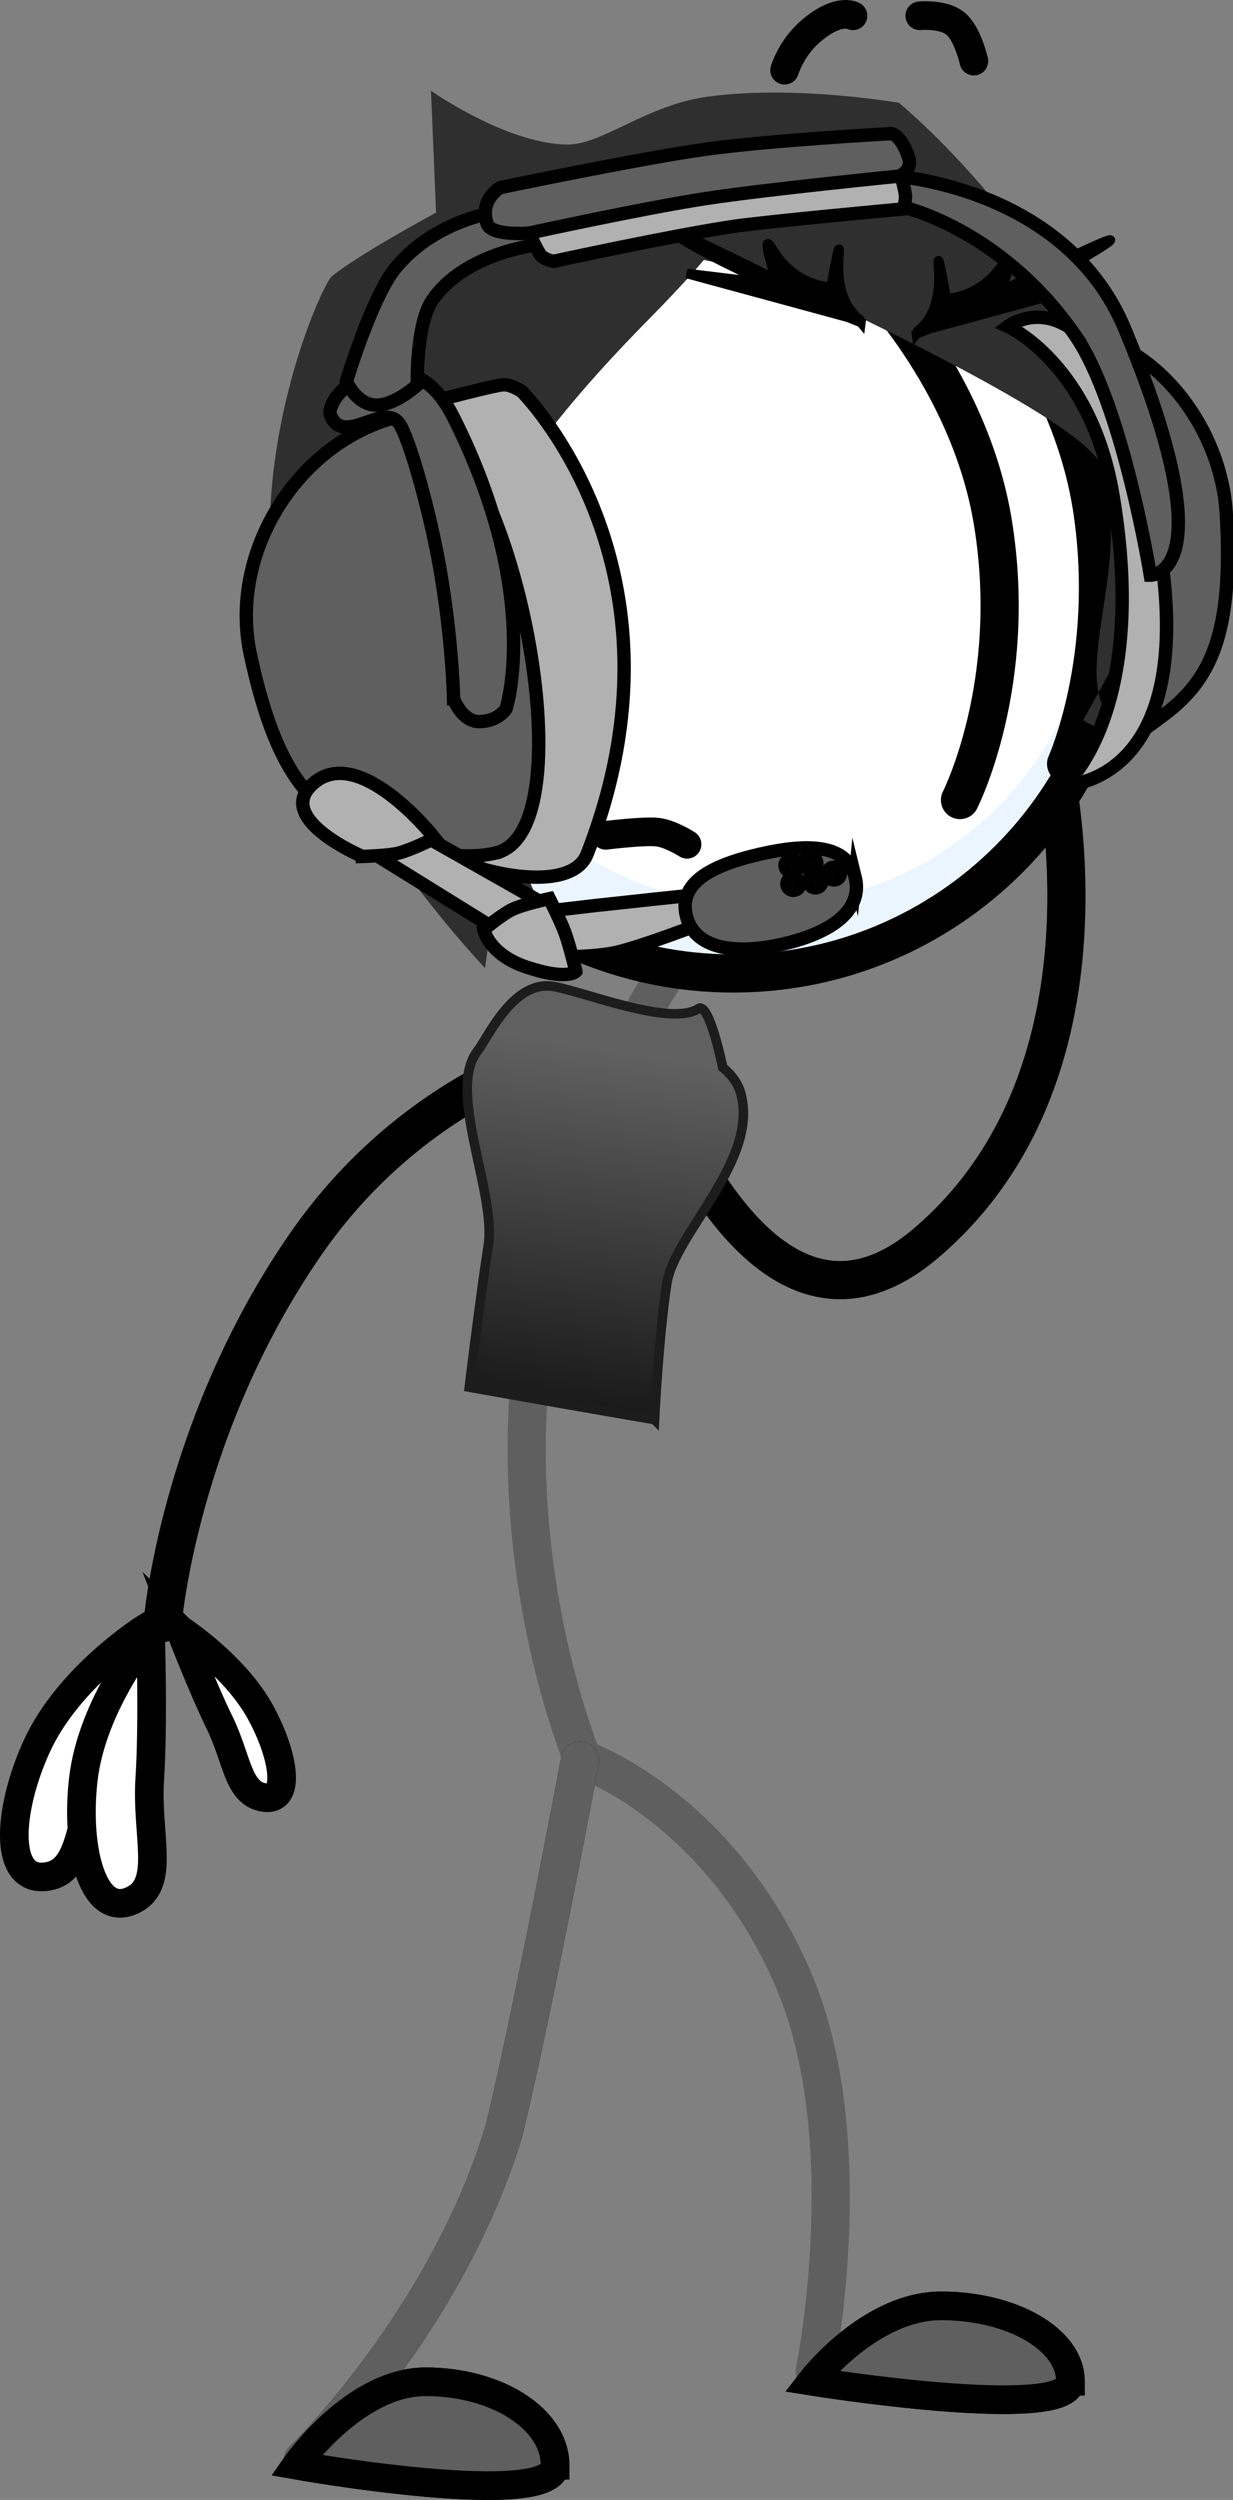 <svg version="1.1" xmlns="http://www.w3.org/2000/svg" xmlns:xlink="http://www.w3.org/1999/xlink" width="64.595" height="130.944" viewBox="0,0,64.595,130.944"><rect x="0" y="0" width="64.595" height="130.944" fill="#808080" stroke="none"/><defs><linearGradient x1="236.796" y1="193.33" x2="233.925" y2="211.885" gradientUnits="userSpaceOnUse" id="color-1"><stop offset="0" stop-color="#606060"/><stop offset="1" stop-color="#191919"/></linearGradient></defs><g transform="translate(-204.68,-138.306)"><g data-paper-data="{&quot;isPaintingLayer&quot;:true}" fill-rule="nonzero" stroke-linejoin="miter" stroke-miterlimit="10" stroke-dasharray="" stroke-dashoffset="0" style="mix-blend-mode: normal"><path d="M247.362,262.528c0,0 2.473,-12.056 -1.082,-20.447c-3.867,-9.128 -11.075,-11.632 -11.075,-11.632c0,0 -5.123,-12.122 -1.828,-25.725c3.176,-13.108 8.16,-17.928 8.16,-17.928" fill="none" stroke="#5f5f5f" stroke-width="2" stroke-linecap="round"/><path d="M259.699,177.47c0,0 4.318,16.761 -6.526,25.967c-9.303,7.898 -15.141,-11.116 -15.141,-11.116c0,0 -10.463,1.172 -17.38,11.212c-6.627,9.619 -7.453,19.788 -7.453,19.788" fill="none" stroke="#000000" stroke-width="2" stroke-linecap="round"/><path d="M263.513,168.872c0,11.279 -9.144,20.423 -20.423,20.423c-11.279,0 -20.423,-9.144 -20.423,-20.423c0,-11.279 9.144,-20.423 20.423,-20.423c11.279,0 20.423,9.144 20.423,20.423z" fill="#ebf5ff" stroke="#000000" stroke-width="2" stroke-linecap="butt"/><path d="M262.088,168.159c0,9.705 -7.868,17.573 -17.573,17.573c-9.705,0 -17.573,-7.868 -17.573,-17.573c0,-9.705 7.868,-17.573 17.573,-17.573c9.705,0 17.573,7.868 17.573,17.573z" fill="#ffffff" stroke="none" stroke-width="0" stroke-linecap="butt"/><path d="M245.784,141.983c0,0 0.338,-1.144 1.335,-2.014c1.475,-1.288 2.248,-0.835 2.248,-0.835" fill="none" stroke="#000000" stroke-width="1.5" stroke-linecap="round"/><path d="M252.866,139.133c0,0 1.239,-0.121 1.878,0.415c0.639,0.536 0.955,1.96 0.955,1.96" fill="none" stroke="#000000" stroke-width="1.5" stroke-linecap="round"/><path d="M249.985,152.715c0,0 5.465,5.365 6.707,12.937c1.389,8.466 -1.72,14.56 -1.72,14.56" fill="none" stroke="#000000" stroke-width="2" stroke-linecap="round"/><path d="M236.409,182.06c0,0 1.977,-0.248 2.712,-0.167c0.682,0.075 1.553,0.637 1.553,0.637" fill="none" stroke="#000000" stroke-width="1.5" stroke-linecap="round"/><path d="M235.063,230.526c0,0 -2.458,13.135 -3.981,19.397c-3.038,10.011 -10.535,17.249 -10.535,17.249" fill="none" stroke="#000000" stroke-width="2" stroke-linecap="round"/><path d="M233.756,267.428c0,2.412 -13.557,0 -13.557,0c0,0 3.035,-4.367 6.779,-4.367c3.744,0 6.779,1.955 6.779,4.367z" fill="#9a5e4f" stroke="#000000" stroke-width="1.5" stroke-linecap="butt"/><path d="M260.756,263.031c0,2.179 -13.557,0 -13.557,0c0,0 3.035,-3.946 6.779,-3.946c3.744,0 6.779,1.767 6.779,3.946z" fill="#9a5e4f" stroke="#000000" stroke-width="1.5" stroke-linecap="butt"/><path d="M209.924,230.825c-1.098,2.776 -0.882,5.469 -2.764,5.768c-2.328,0.37 -2.092,-3.437 -0.561,-6.804c1.676,-3.686 5.709,-6.211 5.709,-6.211c0,0 -1.286,4.471 -2.384,7.246z" fill="#ffffff" stroke="#000000" stroke-width="1.5" stroke-linecap="butt"/><path d="M212.526,231.475c-0.191,2.979 0.842,5.476 -0.857,6.339c-2.101,1.068 -3.047,-2.628 -2.625,-6.302c0.462,-4.023 3.523,-7.665 3.523,-7.665c0,0 0.151,4.65 -0.041,7.628z" fill="#ffffff" stroke="#000000" stroke-width="1.5" stroke-linecap="butt"/><path d="M214.115,223.667c0,0 2.859,1.845 4.219,4.338c1.243,2.278 1.649,4.784 0.07,4.431c-1.277,-0.285 -1.309,-2.039 -2.224,-3.91c-0.915,-1.87 -2.066,-4.86 -2.066,-4.86z" data-paper-data="{&quot;index&quot;:null}" fill="#ffffff" stroke="#000000" stroke-width="1.5" stroke-linecap="butt"/><path d="M256.52,153.38c0,0 4.395,4.865 5.394,11.731c1.117,7.677 -1.383,13.204 -1.383,13.204" fill="none" stroke="#000000" stroke-width="2" stroke-linecap="round"/><path d="M235.063,230.526c0,0 -2.458,13.135 -3.981,19.397c-3.038,10.011 -10.535,17.249 -10.535,17.249" fill="none" stroke="#5f5f5f" stroke-width="2" stroke-linecap="round"/><path d="M233.756,267.428c0,2.412 -13.557,0 -13.557,0c0,0 3.035,-4.367 6.779,-4.367c3.744,0 6.779,1.955 6.779,4.367z" fill="#5f5f5f" stroke="#000000" stroke-width="1.5" stroke-linecap="butt"/><path d="M260.756,263.031c0,2.179 -13.557,0 -13.557,0c0,0 3.035,-3.946 6.779,-3.946c3.744,0 6.779,1.767 6.779,3.946z" fill="#5f5f5f" stroke="#000000" stroke-width="1.5" stroke-linecap="butt"/><path d="M230.091,189.014c0,0 -10.081,-10.575 -11.132,-19.88c-0.928,-8.211 2.631,-15.965 3.106,-16.355c1.398,-1.149 5.459,-3.335 5.459,-3.335l-0.266,-6.385c0,0 3.881,2.737 7.082,2.82c1.864,0.048 4.165,-2.063 7.396,-2.508c4.591,-0.632 10.041,0.322 10.041,0.322c0,0 3.1,2.553 6.072,6.516c2.749,3.666 5.353,8.647 6.153,11.331c0.28,0.939 1.726,3.4 1.922,6.134c0.225,3.137 -0.83,6.594 -1.016,7.893c-0.262,1.822 -1.494,-3.137 -1.494,-3.137l-1.987,3.597c0,0 1.81,1.264 0.965,-0.879c-1.059,-2.686 1.503,-7.906 0.022,-12.369c-0.743,-2.238 -12.226,-7.589 -14.779,-8.885c-2.644,-1.343 -6.085,-1.97 -6.085,-1.97c0,0 -0.822,1.016 -2.803,3.026c-3.405,3.455 -8.956,9.466 -10.4,15.546c-1.58,6.652 5.429,14.425 4.744,16.478c-0.593,1.779 -2.355,-2.632 -2.355,-2.632z" data-paper-data="{&quot;index&quot;:null}" fill="#2f2f2f" stroke="none" stroke-width="0" stroke-linecap="butt"/><path d="M249.781,155.197c0,0 -6.792,-2.636 -9.848,-4.662c-1.884,-1.249 5.392,2.411 5.392,2.411c0,0 -0.876,-2.747 -0.183,-1.589c1.196,1.996 3.081,1.986 3.081,1.986c0,0 0.515,-3.007 0.404,-1.617c-0.217,2.719 1.227,3.405 1.227,3.405l-9.189,-2.499l7.741,0.932l1.375,1.634z" data-paper-data="{&quot;index&quot;:null}" fill="#000000" stroke="#000000" stroke-width="0.5" stroke-linecap="round"/><path d="M238.971,212.666c0,0 -3.328,-0.575 -4.876,-0.846c-1.677,-0.294 -4.831,-0.855 -4.831,-0.855c0,0 0.57,-4.675 0.998,-7.442c0.421,-2.722 -2.178,-8.078 -0.577,-10.152c0.573,-0.742 1.876,-3.721 3.954,-3.4c1.548,0.239 6.153,2.13 7.632,1.166c0.572,-0.373 1.272,3.082 1.272,3.082c0,0 0.692,0.511 0.924,1.284c1.053,3.507 -3.448,7.412 -3.85,10.012c-0.443,2.864 -0.646,7.151 -0.646,7.151z" data-paper-data="{&quot;index&quot;:null}" fill="url(#color-1)" stroke="#1c1c1c" stroke-width="0.5" stroke-linecap="butt"/><path d="M252.695,155.797l1.375,-1.634l7.741,-0.932l-9.189,2.499c0,0 1.444,-0.686 1.227,-3.405c-0.111,-1.39 0.404,1.617 0.404,1.617c0,0 1.885,0.009 3.081,-1.986c0.694,-1.158 -0.183,1.589 -0.183,1.589c0,0 7.276,-3.659 5.392,-2.411c-3.056,2.026 -9.848,4.662 -9.848,4.662z" data-paper-data="{&quot;index&quot;:null}" fill="#000000" stroke="#000000" stroke-width="0.5" stroke-linecap="round"/><g data-paper-data="{&quot;index&quot;:null}" stroke="#000000" stroke-width="0.7" stroke-linecap="butt"><path d="M262.429,177.428c1.407,-2.296 2.501,-6.059 2.184,-9.674c-0.405,-4.617 -3.124,-8.985 -4.532,-11.075c-0.506,-0.751 -2.744,-1.345 -1.978,-1.359c2.476,-0.046 4.859,0.564 6.765,2.069c2.281,1.801 3.872,4.765 4.055,7.821c0.376,6.285 -0.826,8.693 -3.226,10.511c-1.699,1.288 -5.479,3.85 -5.479,3.85c0,0 1.479,-0.95 2.21,-2.144z" data-paper-data="{&quot;index&quot;:null}" fill="#5f5f5f"/><path d="M265.37,166.576c2.206,12.817 -4.9,12.859 -4.9,12.859c0,0 4.446,-3.797 2.511,-15.225c-1.163,-6.867 -5.5,-8.806 -5.5,-8.806c0,0 5.276,-4.012 7.889,11.173z" data-paper-data="{&quot;index&quot;:null}" fill="#b1b1b1"/><path d="M260.998,155.858c-3.933,-5.675 -9.169,-6.748 -9.169,-6.748l-0.159,-1.56c0,0 8.859,0.597 11.936,7.988c5.402,12.976 1.338,12.898 1.338,12.898c0,0 -1.437,-8.957 -3.947,-12.578z" data-paper-data="{&quot;index&quot;:null}" fill="#5f5f5f"/><path d="M230.379,183.932c-1.397,-0.344 -2.49,-0.97 -2.49,-0.97l-1.603,-23.333c0,0 3.737,-1.025 4.707,-1.165c0.419,-0.06 1.015,0.339 1.015,0.339c0,0 9.287,9.219 3.433,24.232c-0.577,1.479 -3.099,1.38 -5.062,0.896z" data-paper-data="{&quot;index&quot;:null}" fill="#b1b1b1"/><path d="M230.645,182.987c-2.191,0.506 -4.963,-0.353 -6.947,-1.17c-2.803,-1.153 -4.603,-3.159 -5.904,-9.243c-1.162,-5.431 2.601,-11.254 7.887,-12.475c5.286,-1.22 10.25,21.667 4.964,22.887z" data-paper-data="{&quot;index&quot;:null}" fill="#5f5f5f"/><path d="M228.442,174.906c0,0 -0.049,-3.002 -0.723,-6.862c-0.477,-2.732 -1.482,-6.42 -2.055,-7.443c-0.785,-1.402 -2.96,1.19 -3.679,-0.557c-0.141,-0.343 0.477,-1.783 2.211,-2.032c1.057,-0.152 2.788,-0.753 4.261,2.19c4.659,9.305 2.737,15.225 2.737,15.225c0,0 -0.378,0.642 -1.363,0.677c-0.95,0.033 -1.389,-1.198 -1.389,-1.198z" data-paper-data="{&quot;index&quot;:null}" fill="#5f5f5f"/><path d="M232.856,151.123c0,0 -3.847,0.413 -5.536,2.922c-0.86,1.277 -0.778,4.427 -0.778,4.427c0,0 -1.179,1.091 -2.19,1.053c-1.012,-0.038 -1.525,-1.242 -1.525,-1.242c0,0 1.337,-4.443 2.575,-5.939c2.611,-3.156 6.873,-3.125 6.873,-3.125l0.582,1.903z" data-paper-data="{&quot;index&quot;:null}" fill="#5f5f5f"/><path d="M252.01,149.248c0,0 -7.221,0.663 -8.935,0.92c-3.293,0.493 -9.406,1.828 -9.406,1.828c0,0 -0.487,-0.099 -0.662,-0.326c-0.26,-0.336 -0.746,-1.497 -0.746,-1.497l19.477,-3.175c0,0 0.323,1.08 0.373,1.495c0.034,0.282 -0.101,0.755 -0.101,0.755z" data-paper-data="{&quot;index&quot;:null}" fill="#b1b1b1"/><path d="M251.756,147.534c0,0 -6.965,0.69 -10.143,1.179c-3.269,0.503 -9.204,1.801 -9.204,1.801c0,0 -1.995,0.172 -2.211,-0.49c-0.416,-1.274 0.693,-1.891 0.693,-1.891c0,0 7.359,-1.541 10.815,-2.018c3.369,-0.465 9.669,-0.811 9.669,-0.811c0,0 0.473,0.03 0.886,1.185c0.284,0.796 -0.506,1.045 -0.506,1.045z" data-paper-data="{&quot;index&quot;:null}" fill="#5f5f5f"/><path d="M233.09,185.595c0,0 0.166,0.785 -0.01,0.952c-0.334,0.315 -1.844,0.798 -1.844,0.798l-6.794,-4.213l2.745,-0.882z" data-paper-data="{&quot;index&quot;:null}" fill="#b1b1b1"/><path d="M223.667,183.166c0,0 -4.514,-1.906 -2.693,-3.714c2.42,-2.404 6.478,2.758 6.478,2.758c0,0 -1.227,0.612 -1.923,0.788c-0.496,0.125 -1.862,0.169 -1.862,0.169z" data-paper-data="{&quot;index&quot;:null}" fill="#b1b1b1"/><path d="M236.967,188.189c-1.099,0.254 -3.239,0.252 -3.239,0.252l-0.587,-2.383c0,0 1.768,-0.215 2.779,-0.328c1.392,-0.155 4.801,-0.514 4.801,-0.514l0.816,1.422c0,0 -3.149,1.223 -4.57,1.551z" data-paper-data="{&quot;index&quot;:null}" fill="#b1b1b1"/><path d="M234.85,189.185c0,0 -0.436,0.497 -2.595,-0.227c-1.988,-0.666 -2.233,-1.962 -2.233,-1.962c0,0 0.955,-0.799 1.503,-1.057c0.594,-0.28 1.935,-0.563 1.935,-0.563c0,0 0.597,1.177 0.82,1.788c0.239,0.655 0.57,2.02 0.57,2.02z" data-paper-data="{&quot;index&quot;:null}" fill="#b1b1b1"/><g data-paper-data="{&quot;index&quot;:null}"><path d="M249.48,184.239c0.415,1.684 -1.134,2.904 -3.758,3.51c-2.624,0.606 -4.67,0.216 -5.085,-1.468c-0.415,-1.684 1.203,-2.623 3.827,-3.229c2.625,-0.606 4.601,-0.496 5.016,1.188z" fill="#5f5f5f"/><g fill="#b1b1b1"><path d="M246.325,184.934c-0.184,0.043 -0.37,-0.069 -0.414,-0.249c-0.044,-0.18 0.069,-0.36 0.253,-0.403c0.184,-0.043 0.37,0.069 0.414,0.249c0.044,0.18 -0.069,0.36 -0.253,0.403z"/><path d="M247.478,184.806c-0.184,0.043 -0.37,-0.069 -0.414,-0.249c-0.044,-0.18 0.069,-0.36 0.253,-0.403c0.184,-0.043 0.37,0.069 0.414,0.249c0.044,0.18 -0.069,0.36 -0.253,0.403z"/><path d="M248.448,184.389c-0.184,0.043 -0.37,-0.069 -0.414,-0.249c-0.044,-0.18 0.069,-0.36 0.253,-0.403c0.184,-0.043 0.37,0.069 0.414,0.249c0.044,0.18 -0.069,0.36 -0.253,0.403z"/><path d="M247.214,183.848c-0.184,0.043 -0.37,-0.069 -0.414,-0.249c-0.044,-0.18 0.069,-0.36 0.253,-0.403c0.184,-0.043 0.37,0.069 0.414,0.249c0.044,0.18 -0.069,0.36 -0.253,0.403z"/><path d="M246.227,183.966c-0.184,0.043 -0.37,-0.069 -0.414,-0.249c-0.044,-0.18 0.069,-0.36 0.253,-0.403c0.184,-0.043 0.37,0.069 0.414,0.249c0.044,0.18 -0.069,0.36 -0.253,0.403z"/></g></g></g></g></g></svg>
